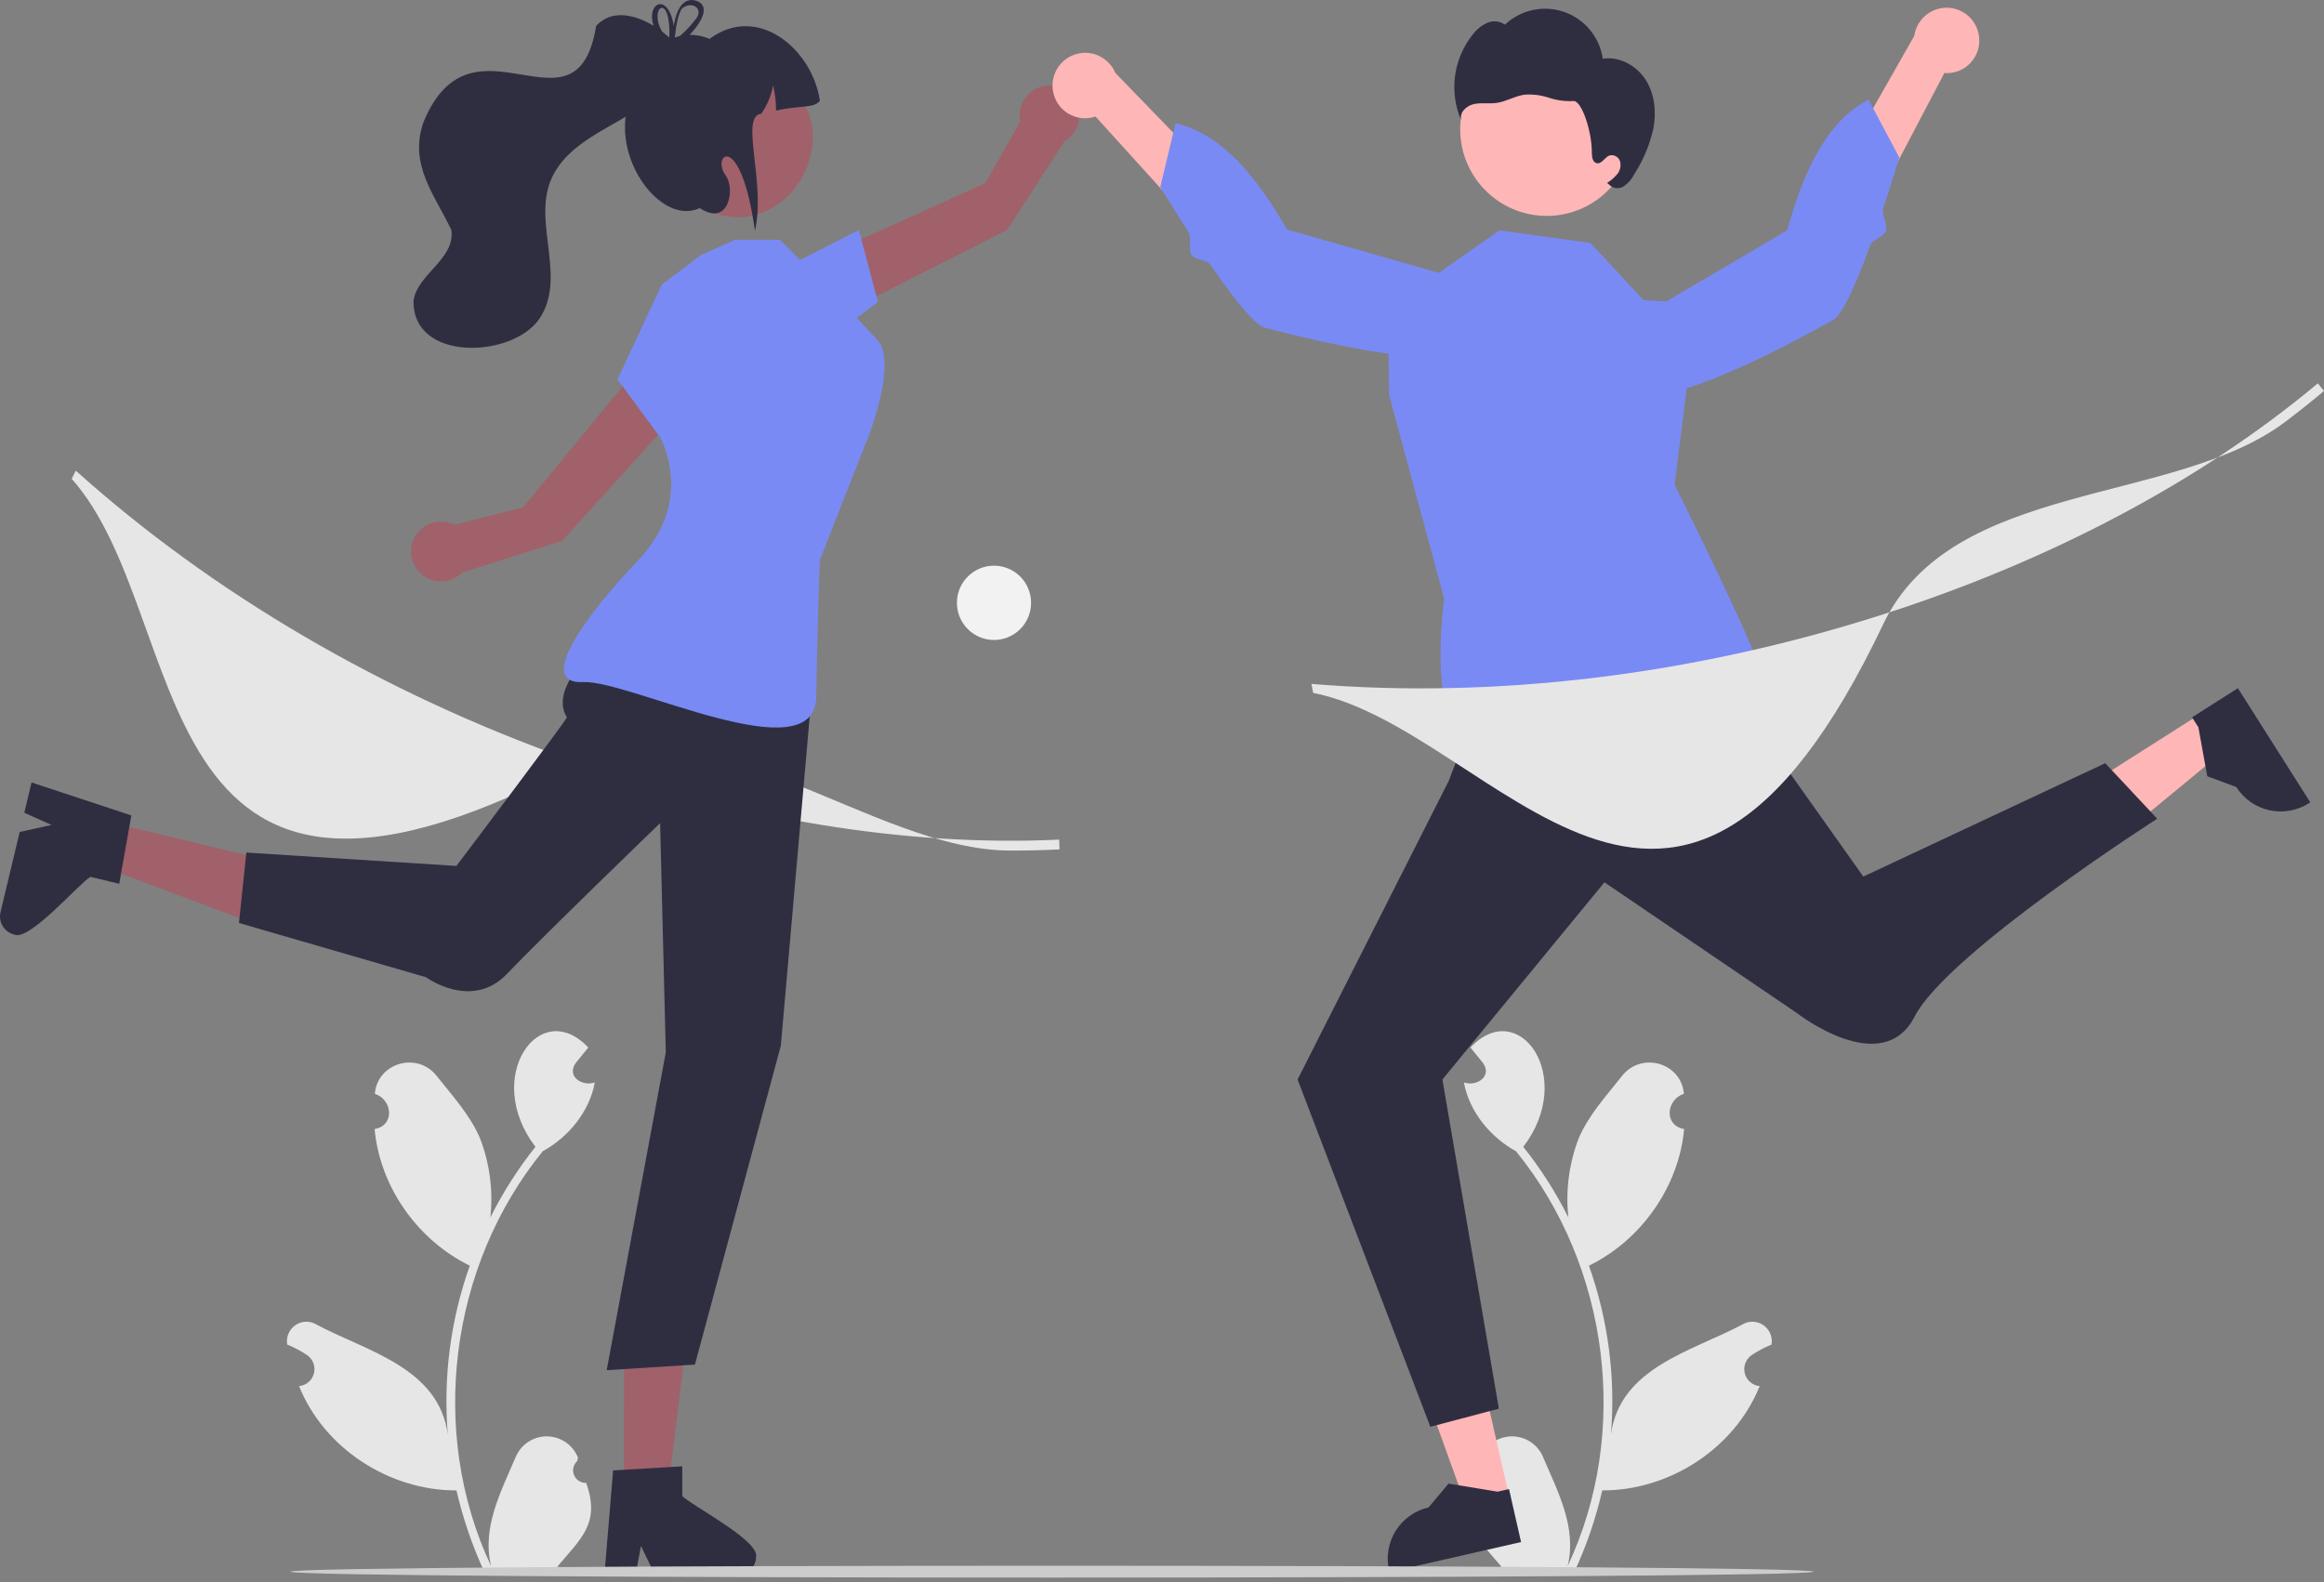 <svg width="329" height="224" viewBox="0 0 329 224" fill="none" xmlns="http://www.w3.org/2000/svg">
<rect x="0" y="0" width="329" height="224" fill="#808080" stroke="none"/>
<path d="M82.988 209.948C82.625 209.965 82.265 209.869 81.958 209.675C81.651 209.48 81.411 209.195 81.271 208.86C81.131 208.524 81.097 208.153 81.174 207.797C81.252 207.441 81.436 207.118 81.703 206.871C81.748 206.693 81.78 206.565 81.825 206.387C81.477 205.503 80.874 204.743 80.093 204.205C79.311 203.666 78.387 203.374 77.439 203.365C76.49 203.356 75.561 203.631 74.769 204.155C73.978 204.678 73.361 205.427 72.997 206.304C70.896 211.229 68.178 216.327 69.53 221.752C60.599 202.793 63.636 179.211 76.834 162.997C80.482 160.984 83.439 157.408 84.209 153.255C82.403 153.868 80.152 152.397 81.51 150.492C82.098 149.764 82.692 149.042 83.281 148.314C76.422 140.997 68.251 152.496 75.8 162.371C73.33 165.472 71.191 168.824 69.418 172.37C69.827 168.604 69.338 164.794 67.991 161.254C66.626 157.955 64.067 155.176 61.813 152.324C59.073 148.849 53.433 150.452 53.065 154.862C55.593 155.695 55.922 159.354 53.029 159.854C53.787 168.059 59.138 175.599 66.508 179.197C63.786 186.846 62.724 194.989 63.391 203.082C62.09 193.623 51.954 191.328 44.869 187.569C44.418 187.279 43.893 187.127 43.357 187.131C42.822 187.136 42.299 187.296 41.852 187.593C41.406 187.89 41.056 188.31 40.844 188.803C40.633 189.296 40.569 189.84 40.66 190.369C41.638 190.767 42.574 191.261 43.454 191.845C43.867 192.123 44.183 192.522 44.361 192.987C44.538 193.452 44.567 193.96 44.445 194.443C44.322 194.925 44.054 195.358 43.676 195.681C43.298 196.005 42.83 196.204 42.335 196.25C45.906 205.103 55.139 211.048 64.621 211.015C65.533 214.981 66.853 218.842 68.561 222.535H82.635C82.686 222.378 82.731 222.217 82.776 222.06C81.474 222.142 80.166 222.064 78.882 221.828C82.329 217.74 84.994 215.655 82.988 209.948L82.988 209.948Z" fill="#E6E6E6"/>
<path d="M208.46 209.948C208.823 209.965 209.182 209.869 209.489 209.675C209.796 209.48 210.036 209.195 210.177 208.86C210.317 208.524 210.35 208.153 210.273 207.797C210.196 207.441 210.011 207.118 209.744 206.871C209.7 206.693 209.668 206.565 209.623 206.387C209.97 205.503 210.574 204.743 211.355 204.205C212.136 203.666 213.06 203.374 214.009 203.365C214.957 203.356 215.887 203.631 216.678 204.155C217.47 204.678 218.087 205.427 218.451 206.304C220.551 211.229 223.27 216.327 221.918 221.752C230.849 202.793 227.811 179.211 214.614 162.997C210.965 160.984 208.009 157.408 207.239 153.255C209.044 153.868 211.295 152.397 209.938 150.492C209.349 149.764 208.755 149.042 208.167 148.314C215.025 140.997 223.197 152.496 215.648 162.371C218.117 165.472 220.256 168.824 222.03 172.37C221.621 168.604 222.109 164.794 223.457 161.254C224.822 157.955 227.381 155.176 229.635 152.324C232.375 148.849 238.014 150.452 238.383 154.862C235.854 155.695 235.526 159.354 238.418 159.854C237.661 168.059 232.31 175.599 224.94 179.197C227.661 186.846 228.724 194.989 228.057 203.082C229.358 193.623 239.494 191.328 246.579 187.569C247.03 187.279 247.555 187.127 248.09 187.131C248.626 187.136 249.149 187.296 249.595 187.593C250.041 187.89 250.392 188.31 250.603 188.803C250.815 189.296 250.879 189.84 250.787 190.369C249.81 190.767 248.874 191.261 247.993 191.845C247.581 192.123 247.264 192.522 247.087 192.987C246.91 193.452 246.88 193.96 247.003 194.443C247.125 194.925 247.394 195.358 247.772 195.681C248.149 196.005 248.618 196.204 249.113 196.25C245.542 205.103 236.309 211.048 226.826 211.015C225.915 214.981 224.595 218.842 222.887 222.535H208.813C208.762 222.378 208.717 222.217 208.671 222.06C209.974 222.142 211.282 222.064 212.566 221.828C209.119 217.74 206.454 215.654 208.46 209.948Z" fill="#E6E6E6"/>
<path d="M213.678 212.042L207.617 213.422L199.414 190.662L208.359 188.624L213.678 212.042Z" fill="#FFB6B6"/>
<path d="M215.331 218.326L196.692 222.574L196.639 222.338C196.201 220.411 196.545 218.388 197.596 216.715C198.647 215.042 200.318 213.856 202.242 213.418L205.059 210.054L211.999 211.194L213.626 210.823L215.331 218.326Z" fill="#2F2E41"/>
<path d="M311.452 101.101L314.784 106.357L296.13 121.733L291.212 113.975L311.452 101.101Z" fill="#FFB6B6"/>
<path d="M316.808 97.434L327.056 113.597L326.852 113.726C325.186 114.786 323.168 115.139 321.243 114.709C319.317 114.278 317.641 113.099 316.583 111.431L312.474 109.901L311.218 102.97L310.324 101.559L316.808 97.434Z" fill="#2F2E41"/>
<path d="M118.249 44.907L116.752 36.216L139.511 25.922L144.426 17.206C144.267 16.441 144.323 15.647 144.586 14.911C144.85 14.176 145.311 13.528 145.919 13.039C146.527 12.55 147.258 12.238 148.032 12.139C148.805 12.04 149.591 12.157 150.303 12.477C151.014 12.798 151.623 13.309 152.063 13.954C152.503 14.599 152.756 15.354 152.794 16.134C152.833 16.914 152.655 17.69 152.281 18.375C151.907 19.061 151.351 19.63 150.675 20.019L142.59 32.539L118.249 44.907Z" fill="#A0616A"/>
<path d="M111.331 37.803L121.58 32.559L124.293 42.763L117.174 48.049L111.331 37.803Z" fill="#7A8AF4"/>
<path d="M88.332 211.251L94.529 211.251L97.477 187.308L88.331 187.309L88.332 211.251Z" fill="#A0616A"/>
<path d="M96.591 211.81V207.602L94.962 207.701L88.331 208.095L86.796 208.189L85.622 222.283L85.56 223.038H89.96L90.101 222.288L90.74 218.878L92.39 222.288L92.752 223.038H104.418C105.112 223.034 105.776 222.756 106.267 222.263C106.757 221.771 107.034 221.105 107.037 220.41C107.529 218.106 97.828 213.127 96.591 211.81Z" fill="#2F2E41"/>
<path d="M14.772 116.233L13.328 122.269L35.884 130.723L38.016 121.814L14.772 116.233Z" fill="#A0616A"/>
<path d="M12.795 124.147L16.88 125.128L17.163 123.518L18.327 116.967L18.593 115.45L5.185 111.021L4.466 110.783L3.44 115.069L4.135 115.382L7.297 116.8L3.602 117.612L2.789 117.789L0.069 129.152C-0.089 129.829 0.027 130.542 0.39 131.134C0.754 131.726 1.336 132.151 2.01 132.316C4.132 133.333 11.228 125.044 12.795 124.147Z" fill="#2F2E41"/>
<path d="M97.914 56.296L89.938 52.561L74.031 71.843L64.342 74.297C63.647 73.943 62.868 73.787 62.09 73.848C61.313 73.909 60.567 74.184 59.936 74.643C59.304 75.102 58.812 75.727 58.513 76.448C58.214 77.169 58.12 77.96 58.241 78.731C58.362 79.503 58.694 80.226 59.199 80.821C59.705 81.416 60.365 81.859 61.106 82.102C61.848 82.344 62.642 82.377 63.4 82.196C64.159 82.015 64.853 81.628 65.406 81.076L79.594 76.56L97.914 56.296Z" fill="#A0616A"/>
<path d="M143.074 120.427C123.251 120.427 100.469 98.392 80.312 108.862C19.284 140.56 27.685 87.518 10.152 67.791L10.727 66.634C30.073 84.01 54.227 98.147 80.577 107.516C104.39 115.984 128.381 119.908 149.949 118.873L149.986 120.263C147.708 120.373 145.404 120.427 143.074 120.427Z" fill="#E6E6E6"/>
<path d="M140.718 90.608C143.617 90.608 145.967 88.254 145.967 85.349C145.967 82.445 143.617 80.091 140.718 80.091C137.818 80.091 135.468 82.445 135.468 85.349C135.468 88.254 137.818 90.608 140.718 90.608Z" fill="#F2F2F2"/>
<path d="M89.872 87.355C89.872 87.355 76.785 95.891 80.246 101.564C80.365 101.759 64.613 122.599 64.613 122.599L34.876 120.708L33.829 130.677L60.302 138.357C60.302 138.357 66.778 143.123 71.782 137.872C76.785 132.621 93.45 116.54 93.45 116.54L94.254 149.007L85.888 193.995L98.379 193.202L110.537 148.067L115.025 96.941L89.872 87.355Z" fill="#2F2E41"/>
<path d="M99.195 36.124L93.691 40.301L87.418 53.712L93.45 61.918C93.45 61.918 98.524 70.726 90.403 79.256C82.281 87.786 76.044 96.896 82.545 96.571C89.046 96.246 115.373 109.659 115.546 98.67C115.72 87.681 116.07 79.256 116.07 79.256L122.973 61.719C122.973 61.719 127.085 51.258 124.198 48.126C121.311 44.995 117.445 40.993 117.445 40.993L110.415 33.951H104.067L99.195 36.124Z" fill="#7A8AF4"/>
<path d="M109.468 10.357C121.815 17.395 111.679 35.963 99.102 29.351C86.756 22.314 96.892 3.745 109.468 10.357Z" fill="#A0616A"/>
<path d="M116.07 14.259C115.205 15.386 113.398 14.858 109.858 15.662C109.866 14.46 109.727 13.262 109.445 12.094C109.182 13.54 108.605 14.911 107.755 16.109C104.681 16.451 108.449 25.803 106.875 32.68C104.848 18.173 100.583 21.974 102.738 24.851C104.117 26.693 103.197 32.219 99.06 29.456C92.233 32.706 82.509 16.562 93.286 8.99C93.093 4.898 97.639 4.251 100.439 5.509C107.233 0.44 114.995 6.936 116.07 14.259Z" fill="#2F2E41"/>
<path d="M84.391 3.674C81.642 20.602 66.909 0.56 59.981 17.22C57.803 23.253 61.54 27.569 63.904 32.577C64.444 36.692 59.099 38.78 58.539 42.569C58.383 51.254 72.372 50.722 76.282 45.243C80.3 39.507 75.502 31.811 77.917 25.654C81.312 17.106 95.117 17.042 96.32 7.097C93.99 3.775 87.727 -0.03 84.391 3.674Z" fill="#2F2E41"/>
<path d="M95.527 5.328C95.437 5.366 95.347 5.404 95.267 5.446H95.262C95.186 5.484 95.111 5.522 95.035 5.565C95.025 5.57 95.021 5.574 95.011 5.579C94.912 5.484 94.812 5.39 94.708 5.295C94.681 5.449 94.688 5.608 94.727 5.759L94.741 5.816C94.836 5.916 94.935 6.011 95.04 6.11C95.134 6.039 95.224 5.963 95.319 5.892C95.376 5.845 95.432 5.797 95.494 5.75C95.503 5.627 95.517 5.484 95.532 5.328L95.527 5.328ZM98.376 0.056C96.265 -0.427 95.584 2.336 95.38 3.669C94.614 -1.167 91.424 0.355 92.526 3.654C92.878 4.631 93.431 5.523 94.15 6.271C94.249 6.385 94.358 6.499 94.472 6.613C94.344 7.276 94.987 7.106 95.858 6.494C96.501 6.036 97.096 5.513 97.633 4.934C99.37 3.109 100.724 0.668 98.376 0.056ZM98.442 2.777C97.791 3.619 97.061 4.395 96.261 5.096C96.01 5.323 95.754 5.541 95.494 5.75C95.489 5.793 95.489 5.83 95.484 5.864C95.466 5.91 95.444 5.954 95.418 5.996C95.153 6.475 94.855 6.214 94.741 5.816C94.732 5.802 94.718 5.788 94.708 5.774C94.33 5.382 94.001 4.946 93.728 4.475C91.774 1.08 94.921 -1.229 94.765 5.11C94.736 5.168 94.717 5.23 94.708 5.295C94.681 5.449 94.688 5.608 94.727 5.759L94.741 5.816C94.836 5.916 94.935 6.011 95.04 6.11C95.134 6.039 95.224 5.963 95.319 5.892C95.376 5.845 95.432 5.797 95.494 5.75C95.503 5.627 95.517 5.484 95.532 5.328V5.323C95.655 4.053 95.991 1.768 96.611 1.147C97.974 0.099 99.739 1.232 98.442 2.777ZM95.527 5.328C95.437 5.366 95.347 5.404 95.267 5.446H95.262C95.186 5.484 95.111 5.522 95.035 5.565C95.025 5.57 95.021 5.574 95.011 5.579C94.912 5.484 94.812 5.39 94.708 5.295C94.681 5.449 94.688 5.608 94.727 5.759L94.741 5.816C94.836 5.916 94.935 6.011 95.04 6.11C95.134 6.039 95.224 5.963 95.319 5.892C95.376 5.845 95.432 5.797 95.494 5.75C95.503 5.627 95.517 5.484 95.532 5.328L95.527 5.328Z" fill="#2F2E41"/>
<path d="M209.644 98.663L205.084 110.575L183.693 152.84L202.489 202.007L212.19 199.442L204.194 152.84L227.133 124.922L254.375 143.429C254.375 143.429 266.456 152.877 271.052 143.921C275.649 134.964 305.389 115.914 305.389 115.914L298.031 108.053L263.783 124.107L240.145 90.78L209.644 98.663Z" fill="#2F2E41"/>
<path d="M232.652 42.476L225.146 34.398L212.27 32.623L196.493 43.687L196.652 55.933L204.451 84.789C204.451 84.789 201.48 105.52 209.778 105.312C218.076 105.104 222.599 100.961 225.978 101.804C229.358 102.648 243.724 106.238 244.634 102.477C245.545 98.717 250.385 101.409 250.172 97.852C249.96 94.295 237.071 68.653 237.071 68.653L240.275 43.009L232.652 42.476Z" fill="#7A8AF4"/>
<path d="M280.18 5.291C280.247 5.961 280.167 6.637 279.945 7.273C279.723 7.908 279.364 8.487 278.895 8.969C278.425 9.451 277.856 9.823 277.227 10.061C276.598 10.298 275.924 10.395 275.254 10.343L257.992 43.227L253.358 36.101L271.002 5.066C271.163 3.944 271.729 2.92 272.593 2.188C273.457 1.456 274.559 1.067 275.691 1.095C276.822 1.123 277.904 1.565 278.731 2.338C279.559 3.112 280.074 4.162 280.18 5.291Z" fill="#FFB6B6"/>
<path d="M225.838 48.59C225.838 48.59 225.153 54.44 231.727 55.888C238.301 57.336 256.514 46.911 259.5 45.319C260.435 44.821 261.704 42.377 263.006 39.255C263.59 37.853 264.181 36.315 264.752 34.755C265.082 33.852 266.663 33.605 266.974 32.71C267.283 31.82 266.323 30.28 266.603 29.441C267.933 25.457 268.876 22.297 268.876 22.297L264.518 14.098C258.425 17.325 255.299 24.433 253 32.623L225.838 48.59Z" fill="#7A8AF4"/>
<path d="M149.061 12.842C149.163 13.508 149.41 14.143 149.784 14.702C150.158 15.262 150.649 15.733 151.224 16.081C151.8 16.43 152.444 16.648 153.112 16.72C153.78 16.792 154.456 16.717 155.092 16.499L180.021 44.01L182.727 35.948L157.891 10.324C157.455 9.278 156.651 8.428 155.631 7.936C154.612 7.444 153.447 7.344 152.359 7.655C151.271 7.965 150.334 8.665 149.726 9.621C149.118 10.577 148.881 11.723 149.061 12.842Z" fill="#FFB6B6"/>
<path d="M212.492 41.142C212.492 41.142 214.616 46.633 208.613 49.683C202.61 52.733 182.372 47.206 179.083 46.413C178.054 46.165 176.215 44.117 174.174 41.42C173.258 40.21 172.302 38.869 171.36 37.501C170.814 36.71 169.222 36.868 168.697 36.079C168.175 35.294 168.72 33.563 168.239 32.82C165.956 29.297 164.254 26.473 164.254 26.473L166.425 17.444C173.131 19.04 177.933 25.139 182.204 32.491L212.492 41.142Z" fill="#7A8AF4"/>
<path d="M218.965 30.569C225.731 30.569 231.217 25.074 231.217 18.297C231.217 11.519 225.731 6.025 218.965 6.025C212.199 6.025 206.714 11.519 206.714 18.297C206.714 25.074 212.199 30.569 218.965 30.569Z" fill="#FFB6B6"/>
<path d="M232.95 11.27C231.661 9.273 229.243 7.942 226.898 8.316C226.68 6.817 226.056 5.407 225.093 4.24C224.13 3.072 222.866 2.191 221.438 1.693C220.01 1.195 218.473 1.099 216.994 1.416C215.516 1.732 214.152 2.449 213.052 3.488C212.69 3.233 212.269 3.076 211.828 3.031C211.388 2.987 210.944 3.058 210.539 3.236C209.732 3.604 209.03 4.168 208.497 4.878C207.152 6.558 206.287 8.572 205.994 10.706C205.701 12.84 205.991 15.014 206.833 16.995C206.547 15.952 207.591 14.971 208.645 14.736C209.7 14.502 210.806 14.724 211.876 14.571C213.247 14.376 214.479 13.579 215.852 13.4C217.016 13.324 218.184 13.475 219.291 13.843C220.398 14.211 221.564 14.368 222.729 14.305C223.885 14.168 225.373 18.555 225.353 21.644C225.35 22.23 225.47 22.981 226.041 23.105C226.745 23.259 227.152 22.286 227.822 22.021C228.13 21.932 228.461 21.967 228.745 22.118C229.028 22.269 229.242 22.524 229.341 22.83C229.426 23.141 229.435 23.468 229.368 23.783C229.301 24.098 229.159 24.392 228.956 24.642C228.544 25.136 228.056 25.561 227.509 25.899L227.785 26.129C228.046 26.406 228.396 26.583 228.774 26.63C229.152 26.677 229.534 26.591 229.856 26.387C230.488 25.958 231 25.374 231.343 24.69C232.635 22.689 233.559 20.471 234.071 18.143C234.503 15.805 234.238 13.267 232.95 11.27Z" fill="#2F2E41"/>
<path d="M323.585 59.671C307.783 71.659 276.34 67.872 266.582 88.408C237.039 150.585 211.765 103.221 185.897 98.099L185.659 96.829C211.554 98.98 239.33 95.642 265.983 87.175C290.07 79.524 311.56 68.143 328.128 54.274L328.996 55.359C327.247 56.825 325.443 58.262 323.585 59.671Z" fill="#E6E6E6"/>
<path d="M256.773 222.52C256.397 223.636 41.511 223.636 41.105 222.522C41.481 221.403 256.367 221.403 256.773 222.52Z" fill="#CCCCCC"/>
</svg>
